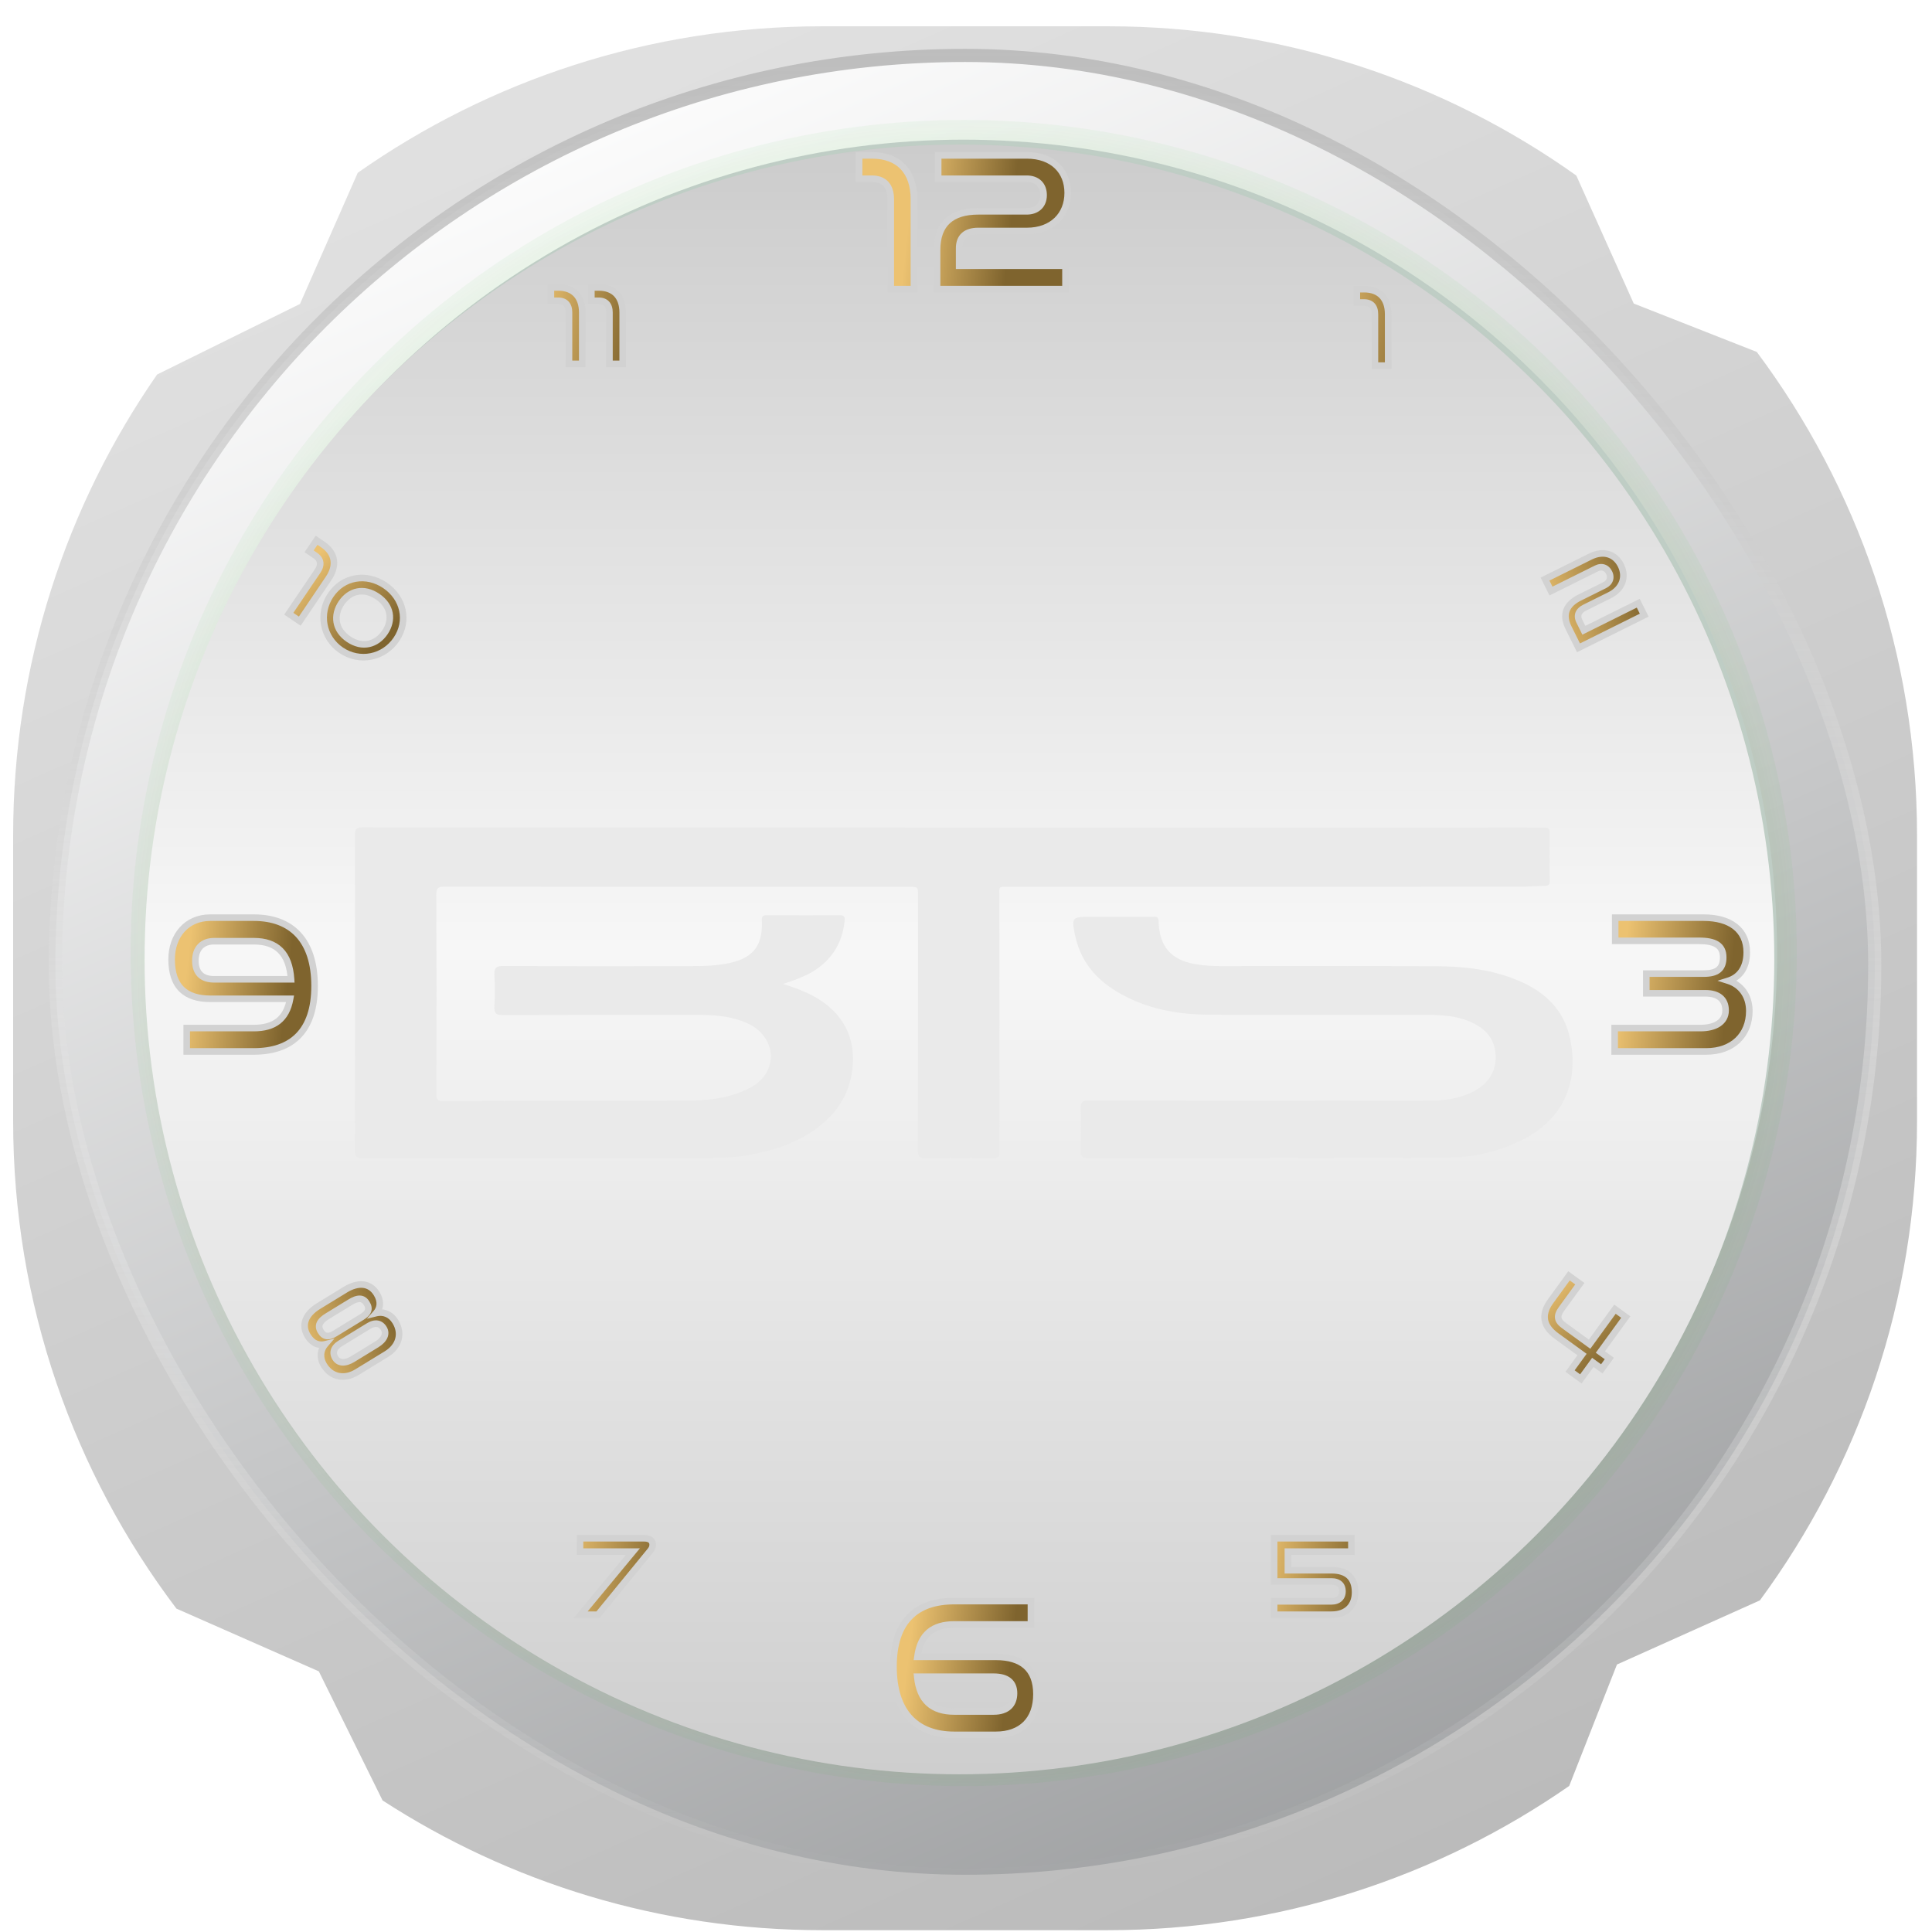 <svg width="147" height="147" viewBox="0 0 147 147" fill="none" xmlns="http://www.w3.org/2000/svg">
<g filter="url(#filter0_d_245_91839)">
<g filter="url(#filter1_d_245_91839)">
<path fill-rule="evenodd" clip-rule="evenodd" d="M1 61.556C1 48.527 5.048 36.444 11.954 26.495L22.823 21.128L27.22 11.146C37.221 4.123 49.407 0 62.556 0H84.305C97.583 0 109.88 4.204 119.935 11.354L124.307 21.096L133.671 24.779C141.328 35.04 145.861 47.768 145.861 61.556V83.305C145.861 96.952 141.42 109.562 133.904 119.768L123.029 124.648L119.396 133.886C109.441 140.805 97.347 144.861 84.305 144.861H62.556C50.223 144.861 38.738 141.234 29.108 134.989L24.258 125.168L13.426 120.396C5.626 110.082 1 97.234 1 83.305V61.556Z" fill="url(#paint0_linear_245_91839)"/>
</g>
<rect x="4.216" y="3.217" width="138.428" height="138.428" rx="69.214" fill="url(#paint1_linear_245_91839)" stroke="url(#paint2_linear_245_91839)"/>
<circle cx="73.325" cy="71.512" r="61.886" fill="#CBCFD2" stroke="url(#paint3_angular_245_91839)" stroke-width="3"/>
<circle cx="73" cy="72" r="62" fill="url(#paint4_linear_245_91839)"/>
<g clip-path="url(#clip0_245_91839)" filter="url(#filter2_i_245_91839)">
<path d="M59.592 72.867C60.585 73.186 61.45 73.505 62.258 74.001C64.381 75.312 65.282 77.394 64.762 79.929C64.424 81.576 63.507 82.816 62.241 83.773C60.661 84.971 58.862 85.545 56.978 85.878C55.752 86.093 54.518 86.127 53.28 86.126C44.733 86.121 36.185 86.124 27.639 86.135C27.158 86.135 27.005 86.035 27.006 85.481C27.024 77.511 27.024 69.541 27.006 61.571C27.006 61.103 27.085 60.948 27.561 60.949C57.09 60.962 86.617 60.967 116.145 60.961C116.609 60.961 117.073 60.984 117.538 60.972C117.79 60.967 117.915 61.031 117.911 61.338C117.9 62.574 117.903 63.81 117.911 65.046C117.911 65.308 117.819 65.398 117.576 65.403C116.89 65.414 116.204 65.468 115.518 65.468C102.603 65.473 89.688 65.474 76.773 65.474C75.917 65.474 76.043 65.38 76.043 66.276C76.039 72.714 76.041 79.153 76.048 85.592C76.048 85.995 76.001 86.146 75.556 86.14C73.871 86.099 72.185 86.104 70.499 86.14C69.994 86.15 69.831 86.029 69.833 85.448C69.856 79.024 69.847 72.608 69.847 66.187C69.847 65.481 69.847 65.477 69.172 65.477C57.374 65.477 45.577 65.474 33.779 65.467C33.339 65.467 33.196 65.568 33.198 66.072C33.217 71.109 33.219 76.146 33.204 81.183C33.204 81.559 33.222 81.785 33.686 81.783C39.963 81.76 46.24 81.783 52.516 81.736C54.116 81.725 55.716 81.508 57.175 80.707C58.744 79.848 59.123 78.025 58.02 76.712C57.584 76.194 57.014 75.891 56.403 75.671C55.344 75.29 54.248 75.223 53.145 75.223C48.191 75.223 43.237 75.215 38.283 75.235C37.782 75.235 37.576 75.135 37.618 74.544C37.668 73.769 37.668 72.992 37.618 72.218C37.587 71.664 37.735 71.497 38.27 71.499C43 71.521 47.73 71.524 52.458 71.508C53.505 71.508 54.55 71.496 55.586 71.255C57.34 70.849 58.05 69.919 57.969 68.01C57.954 67.689 58.072 67.639 58.316 67.64C60.174 67.64 62.032 67.656 63.889 67.635C64.294 67.629 64.297 67.838 64.26 68.146C64.072 69.684 63.372 70.874 62.16 71.717C61.406 72.242 60.559 72.539 59.592 72.867Z" fill="#EAEAEA"/>
<path d="M96.644 86.123C92.036 86.123 87.429 86.114 82.821 86.135C82.333 86.135 82.21 85.978 82.226 85.48C82.258 84.448 82.261 83.413 82.226 82.379C82.208 81.873 82.343 81.732 82.822 81.733C89.221 81.75 95.616 81.754 102.009 81.744C104.313 81.744 106.617 81.755 108.924 81.744C110.067 81.736 111.185 81.547 112.226 80.984C113.45 80.32 114.013 79.129 113.737 77.805C113.559 76.947 113.046 76.379 112.349 75.984C111.121 75.287 109.781 75.218 108.434 75.217C102.964 75.217 97.5 75.24 92.032 75.207C89.82 75.194 87.646 74.85 85.623 73.808C83.731 72.836 82.266 71.443 81.791 69.128C81.527 67.841 81.59 67.759 82.805 67.759C84.439 67.759 86.073 67.759 87.706 67.759C87.912 67.759 88.14 67.676 88.152 68.086C88.213 70.018 89.081 71.021 90.924 71.357C91.62 71.471 92.324 71.521 93.029 71.507C98.479 71.507 103.929 71.488 109.38 71.519C111.463 71.53 113.533 71.774 115.497 72.598C117.461 73.422 118.998 74.748 119.475 77.085C120.168 80.478 118.836 83.228 115.809 84.74C113.952 85.665 111.983 86.069 109.96 86.092C105.522 86.135 101.084 86.105 96.652 86.105L96.644 86.123Z" fill="#EAEAEA"/>
<path d="M69.253 90.228L73.741 84.261H75.271V90.228H76.496V91.478H75.271V93.363H73.97V91.478H69.253V90.228ZM73.97 90.228V85.835L70.669 90.228H73.97ZM74.211 124.126C74.528 124.114 74.755 124.029 74.89 123.873C75.025 123.712 75.093 123.466 75.093 123.136V122.54C75.093 122.193 75.017 121.939 74.865 121.778C74.712 121.617 74.465 121.537 74.122 121.537H71.754C71.412 121.537 71.164 121.617 71.012 121.778C70.859 121.939 70.783 122.193 70.783 122.54V123.136C70.783 123.466 70.851 123.712 70.986 123.873C71.126 124.029 71.352 124.114 71.665 124.126H74.211ZM74.249 128.087C74.596 128.087 74.846 128.007 74.998 127.846C75.15 127.685 75.227 127.434 75.227 127.091V126.386C75.227 126.039 75.15 125.787 74.998 125.631C74.846 125.474 74.596 125.396 74.249 125.396H71.627C71.28 125.396 71.031 125.474 70.878 125.631C70.726 125.787 70.65 126.039 70.65 126.386V127.091C70.65 127.434 70.726 127.685 70.878 127.846C71.031 128.007 71.28 128.087 71.627 128.087H74.249ZM71.589 129.363C70.112 129.363 69.374 128.627 69.374 127.154V126.697C69.374 126.13 69.476 125.675 69.679 125.333C69.882 124.99 70.176 124.761 70.561 124.647C70.218 124.486 69.956 124.241 69.774 123.911C69.596 123.576 69.507 123.153 69.507 122.641V122.476C69.507 120.999 70.244 120.261 71.716 120.261H74.16C75.633 120.261 76.369 120.999 76.369 122.476V122.641C76.369 123.153 76.278 123.576 76.096 123.911C75.918 124.241 75.658 124.486 75.315 124.647C75.701 124.761 75.995 124.99 76.198 125.333C76.401 125.675 76.502 126.13 76.502 126.697V127.154C76.502 128.627 75.766 129.363 74.293 129.363H71.589Z" fill="#EAEAEA"/>
</g>
</g>
<path d="M69.538 22H67.774V15.154C67.774 14.146 67.27 13.6 66.346 13.6H65.366V11.822H66.346C68.39 11.822 69.538 13.054 69.538 15.154V22ZM81.07 22H71.299V19.018C71.299 17.044 72.391 16.078 74.434 16.078H78.117C78.886 16.078 79.404 15.616 79.404 14.846C79.404 14.076 78.915 13.6 78.117 13.6H71.382V11.822H78.117C80.132 11.822 81.239 13.04 81.239 14.678C81.239 16.358 80.062 17.576 78.13 17.576H74.434C73.483 17.576 72.978 18.024 72.978 18.892V20.222H81.07V22Z" fill="url(#paint5_linear_245_91839)"/>
<path d="M69.538 22V22.25H69.788V22H69.538ZM67.774 22H67.524V22.25H67.774V22ZM65.366 13.6H65.116V13.85H65.366V13.6ZM65.366 11.822V11.572H65.116V11.822H65.366ZM69.538 21.75H67.774V22.25H69.538V21.75ZM68.024 22V15.154H67.524V22H68.024ZM68.024 15.154C68.024 14.611 67.888 14.153 67.59 13.83C67.289 13.503 66.858 13.35 66.346 13.35V13.85C66.758 13.85 67.04 13.97 67.222 14.168C67.407 14.37 67.524 14.689 67.524 15.154H68.024ZM66.346 13.35H65.366V13.85H66.346V13.35ZM65.616 13.6V11.822H65.116V13.6H65.616ZM65.366 12.072H66.346V11.572H65.366V12.072ZM66.346 12.072C67.317 12.072 68.043 12.363 68.527 12.873C69.013 13.384 69.288 14.148 69.288 15.154H69.788C69.788 14.06 69.488 13.158 68.889 12.528C68.289 11.897 67.419 11.572 66.346 11.572V12.072ZM69.288 15.154V22H69.788V15.154H69.288ZM81.07 22V22.25H81.32V22H81.07ZM71.299 22H71.049V22.25H71.299V22ZM71.382 13.6H71.132V13.85H71.382V13.6ZM71.382 11.822V11.572H71.132V11.822H71.382ZM72.978 20.222H72.728V20.472H72.978V20.222ZM81.07 20.222H81.32V19.972H81.07V20.222ZM81.07 21.75H71.299V22.25H81.07V21.75ZM71.549 22V19.018H71.049V22H71.549ZM71.549 19.018C71.549 18.076 71.808 17.418 72.27 16.991C72.735 16.561 73.448 16.328 74.434 16.328V15.828C73.377 15.828 72.522 16.078 71.93 16.624C71.335 17.174 71.049 17.986 71.049 19.018H71.549ZM74.434 16.328H78.117V15.828H74.434V16.328ZM78.117 16.328C78.551 16.328 78.939 16.197 79.22 15.933C79.504 15.667 79.654 15.289 79.654 14.846H79.154C79.154 15.173 79.046 15.411 78.878 15.568C78.708 15.728 78.452 15.828 78.117 15.828V16.328ZM79.654 14.846C79.654 14.407 79.513 14.026 79.234 13.755C78.955 13.485 78.565 13.35 78.117 13.35V13.85C78.466 13.85 78.72 13.953 78.886 14.114C79.05 14.273 79.154 14.515 79.154 14.846H79.654ZM78.117 13.35H71.382V13.85H78.117V13.35ZM71.632 13.6V11.822H71.132V13.6H71.632ZM71.382 12.072H78.117V11.572H71.382V12.072ZM78.117 12.072C79.074 12.072 79.787 12.36 80.26 12.816C80.733 13.271 80.989 13.916 80.989 14.678H81.489C81.489 13.802 81.192 13.019 80.607 12.456C80.023 11.893 79.175 11.572 78.117 11.572V12.072ZM80.989 14.678C80.989 15.458 80.717 16.115 80.236 16.577C79.754 17.039 79.043 17.326 78.13 17.326V17.826C79.15 17.826 79.993 17.504 80.582 16.937C81.172 16.37 81.489 15.578 81.489 14.678H80.989ZM78.13 17.326H74.434V17.826H78.13V17.326ZM74.434 17.326C73.924 17.326 73.49 17.446 73.182 17.723C72.87 18.004 72.728 18.409 72.728 18.892H73.228C73.228 18.507 73.339 18.254 73.517 18.094C73.699 17.93 73.993 17.826 74.434 17.826V17.326ZM72.728 18.892V20.222H73.228V18.892H72.728ZM72.978 20.472H81.07V19.972H72.978V20.472ZM80.82 20.222V22H81.32V20.222H80.82Z" fill="#D2D2D2"/>
<path d="M120.283 104.916L119.461 104.319L120.373 103.064L118.424 101.649C117.44 100.935 117.215 100.06 117.972 99.017L119.382 97.075L120.204 97.672L118.799 99.608C118.404 100.151 118.505 100.502 118.998 100.859L120.946 102.274L122.878 99.613L123.7 100.21L121.768 102.871L122.448 103.364L121.875 104.154L121.195 103.66L120.283 104.916Z" fill="url(#paint6_linear_245_91839)"/>
<path d="M120.283 104.916L120.137 105.119L120.339 105.266L120.486 105.063L120.283 104.916ZM119.461 104.319L119.259 104.173L119.112 104.375L119.314 104.522L119.461 104.319ZM120.373 103.064L120.575 103.21L120.722 103.008L120.52 102.861L120.373 103.064ZM119.382 97.075L119.529 96.873L119.326 96.726L119.179 96.928L119.382 97.075ZM120.204 97.672L120.406 97.819L120.553 97.616L120.351 97.47L120.204 97.672ZM120.946 102.274L120.799 102.476L121.002 102.623L121.149 102.421L120.946 102.274ZM122.878 99.613L123.025 99.41L122.822 99.264L122.675 99.466L122.878 99.613ZM123.7 100.21L123.902 100.357L124.049 100.154L123.847 100.007L123.7 100.21ZM121.768 102.871L121.566 102.724L121.419 102.926L121.622 103.073L121.768 102.871ZM122.448 103.364L122.651 103.511L122.797 103.309L122.595 103.162L122.448 103.364ZM121.875 104.154L121.728 104.356L121.93 104.503L122.077 104.301L121.875 104.154ZM121.195 103.66L121.342 103.458L121.14 103.311L120.993 103.513L121.195 103.66ZM120.43 104.714L119.608 104.117L119.314 104.522L120.137 105.119L120.43 104.714ZM119.663 104.466L120.575 103.21L120.171 102.917L119.259 104.173L119.663 104.466ZM120.52 102.861L118.571 101.447L118.277 101.851L120.226 103.266L120.52 102.861ZM118.571 101.447C118.108 101.11 117.859 100.762 117.791 100.409C117.723 100.06 117.822 99.65 118.174 99.164L117.77 98.87C117.366 99.427 117.198 99.976 117.3 100.504C117.401 101.027 117.757 101.473 118.277 101.851L118.571 101.447ZM118.174 99.164L119.584 97.222L119.179 96.928L117.77 98.87L118.174 99.164ZM119.235 97.277L120.057 97.874L120.351 97.47L119.529 96.873L119.235 97.277ZM120.002 97.525L118.596 99.461L119.001 99.754L120.406 97.819L120.002 97.525ZM118.596 99.461C118.383 99.755 118.264 100.05 118.32 100.349C118.375 100.645 118.588 100.871 118.851 101.061L119.144 100.657C118.915 100.491 118.831 100.362 118.811 100.257C118.792 100.156 118.82 100.004 119.001 99.754L118.596 99.461ZM118.851 101.061L120.799 102.476L121.093 102.071L119.144 100.657L118.851 101.061ZM121.149 102.421L123.08 99.76L122.675 99.466L120.744 102.127L121.149 102.421ZM122.731 99.815L123.553 100.412L123.847 100.007L123.025 99.41L122.731 99.815ZM123.498 100.063L121.566 102.724L121.971 103.017L123.902 100.357L123.498 100.063ZM121.622 103.073L122.301 103.566L122.595 103.162L121.915 102.668L121.622 103.073ZM122.246 103.217L121.673 104.007L122.077 104.301L122.651 103.511L122.246 103.217ZM122.022 103.951L121.342 103.458L121.048 103.863L121.728 104.356L122.022 103.951ZM120.993 103.513L120.081 104.769L120.486 105.063L121.397 103.807L120.993 103.513Z" fill="#D2D2D2"/>
<path d="M101.304 122.858H96.944V121.842H101.304C101.848 121.842 102.144 121.538 102.144 121.082C102.144 120.586 101.84 120.33 101.304 120.33H96.944V117.042H102.824V118.058H97.992V119.474H101.304C102.472 119.474 103.104 120.026 103.104 121.154C103.104 122.13 102.512 122.858 101.304 122.858Z" fill="url(#paint7_linear_245_91839)"/>
<path d="M96.944 122.858H96.694V123.108H96.944V122.858ZM96.944 121.842V121.592H96.694V121.842H96.944ZM96.944 120.33H96.694V120.58H96.944V120.33ZM96.944 117.042V116.792H96.694V117.042H96.944ZM102.824 117.042H103.074V116.792H102.824V117.042ZM102.824 118.058V118.308H103.074V118.058H102.824ZM97.992 118.058V117.808H97.742V118.058H97.992ZM97.992 119.474H97.742V119.724H97.992V119.474ZM101.304 122.608H96.944V123.108H101.304V122.608ZM97.194 122.858V121.842H96.694V122.858H97.194ZM96.944 122.092H101.304V121.592H96.944V122.092ZM101.304 122.092C101.622 122.092 101.899 122.003 102.099 121.816C102.301 121.627 102.394 121.366 102.394 121.082H101.894C101.894 121.255 101.84 121.374 101.757 121.451C101.673 121.53 101.531 121.592 101.304 121.592V122.092ZM102.394 121.082C102.394 120.782 102.3 120.518 102.091 120.333C101.886 120.153 101.608 120.08 101.304 120.08V120.58C101.536 120.58 101.679 120.636 101.76 120.708C101.836 120.775 101.894 120.887 101.894 121.082H102.394ZM101.304 120.08H96.944V120.58H101.304V120.08ZM97.194 120.33V117.042H96.694V120.33H97.194ZM96.944 117.292H102.824V116.792H96.944V117.292ZM102.574 117.042V118.058H103.074V117.042H102.574ZM102.824 117.808H97.992V118.308H102.824V117.808ZM97.742 118.058V119.474H98.242V118.058H97.742ZM97.992 119.724H101.304V119.224H97.992V119.724ZM101.304 119.724C101.853 119.724 102.232 119.854 102.473 120.076C102.71 120.293 102.854 120.637 102.854 121.154H103.354C103.354 120.544 103.182 120.048 102.811 119.707C102.444 119.37 101.924 119.224 101.304 119.224V119.724ZM102.854 121.154C102.854 121.592 102.722 121.95 102.479 122.197C102.237 122.443 101.857 122.608 101.304 122.608V123.108C101.959 123.108 102.48 122.91 102.836 122.548C103.191 122.187 103.354 121.692 103.354 121.154H102.854Z" fill="#D2D2D2"/>
<path d="M75.767 132H72.603C69.733 132 67.983 130.292 67.983 126.806C67.983 123.334 69.733 121.822 72.603 121.822H78.441V123.6H72.603C70.993 123.6 70.027 124.342 69.803 126.064H75.767C77.713 126.064 78.861 126.946 78.861 128.906C78.861 130.88 77.685 132 75.767 132ZM75.599 127.576H69.789C69.971 129.41 70.951 130.222 72.603 130.222H75.599C76.607 130.222 77.153 129.718 77.153 128.836C77.153 127.996 76.621 127.576 75.599 127.576Z" fill="url(#paint8_linear_245_91839)"/>
<path d="M78.441 121.822H78.691V121.572H78.441V121.822ZM78.441 123.6V123.85H78.691V123.6H78.441ZM69.803 126.064L69.555 126.032L69.518 126.314H69.803V126.064ZM69.789 127.576V127.326H69.513L69.54 127.601L69.789 127.576ZM75.767 131.75H72.603V132.25H75.767V131.75ZM72.603 131.75C71.218 131.75 70.138 131.339 69.4 130.541C68.661 129.739 68.233 128.51 68.233 126.806H67.733C67.733 128.588 68.18 129.956 69.033 130.88C69.888 131.807 71.118 132.25 72.603 132.25V131.75ZM68.233 126.806C68.233 125.109 68.66 123.936 69.395 123.187C70.129 122.438 71.21 122.072 72.603 122.072V121.572C71.126 121.572 69.897 121.962 69.038 122.837C68.181 123.712 67.733 125.031 67.733 126.806H68.233ZM72.603 122.072H78.441V121.572H72.603V122.072ZM78.191 121.822V123.6H78.691V121.822H78.191ZM78.441 123.35H72.603V123.85H78.441V123.35ZM72.603 123.35C71.762 123.35 71.052 123.544 70.521 123.996C69.989 124.449 69.672 125.131 69.555 126.032L70.051 126.096C70.158 125.275 70.436 124.725 70.845 124.377C71.256 124.027 71.834 123.85 72.603 123.85V123.35ZM69.803 126.314H75.767V125.814H69.803V126.314ZM75.767 126.314C76.707 126.314 77.412 126.528 77.879 126.938C78.34 127.343 78.611 127.976 78.611 128.906H79.111C79.111 127.876 78.808 127.088 78.209 126.562C77.616 126.041 76.773 125.814 75.767 125.814V126.314ZM78.611 128.906C78.611 129.843 78.333 130.546 77.858 131.015C77.382 131.485 76.678 131.75 75.767 131.75V132.25C76.774 132.25 77.617 131.955 78.209 131.371C78.801 130.787 79.111 129.943 79.111 128.906H78.611ZM75.599 127.326H69.789V127.826H75.599V127.326ZM69.54 127.601C69.635 128.556 69.942 129.284 70.476 129.772C71.011 130.259 71.738 130.472 72.603 130.472V129.972C71.816 129.972 71.227 129.779 70.813 129.402C70.399 129.025 70.125 128.43 70.038 127.551L69.54 127.601ZM72.603 130.472H75.599V129.972H72.603V130.472ZM75.599 130.472C76.142 130.472 76.598 130.336 76.921 130.046C77.248 129.751 77.403 129.33 77.403 128.836H76.903C76.903 129.224 76.785 129.496 76.587 129.674C76.385 129.856 76.064 129.972 75.599 129.972V130.472ZM77.403 128.836C77.403 128.36 77.249 127.965 76.916 127.696C76.593 127.436 76.138 127.326 75.599 127.326V127.826C76.082 127.826 76.404 127.926 76.603 128.086C76.79 128.237 76.903 128.472 76.903 128.836H77.403Z" fill="#D2D2D2"/>
<path d="M45.499 122.858H44.179L48.155 118.058H44.131V117.042H49.019C49.475 117.042 49.659 117.258 49.659 117.522C49.659 117.674 49.627 117.81 49.467 118.002L45.499 122.858Z" fill="url(#paint9_linear_245_91839)"/>
<path d="M45.499 122.858V123.108H45.618L45.693 123.017L45.499 122.858ZM44.179 122.858L43.987 122.699L43.648 123.108H44.179V122.858ZM48.155 118.058L48.348 118.218L48.687 117.808H48.155V118.058ZM44.131 118.058H43.881V118.308H44.131V118.058ZM44.131 117.042V116.792H43.881V117.042H44.131ZM49.467 118.002L49.275 117.842L49.274 117.844L49.467 118.002ZM45.499 122.608H44.179V123.108H45.499V122.608ZM44.372 123.018L48.348 118.218L47.963 117.899L43.987 122.699L44.372 123.018ZM48.155 117.808H44.131V118.308H48.155V117.808ZM44.381 118.058V117.042H43.881V118.058H44.381ZM44.131 117.292H49.019V116.792H44.131V117.292ZM49.019 117.292C49.211 117.292 49.306 117.338 49.349 117.374C49.387 117.406 49.409 117.451 49.409 117.522H49.909C49.909 117.329 49.84 117.134 49.672 116.992C49.509 116.855 49.283 116.792 49.019 116.792V117.292ZM49.409 117.522C49.409 117.579 49.403 117.62 49.388 117.662C49.373 117.705 49.342 117.762 49.275 117.842L49.659 118.162C49.753 118.05 49.818 117.944 49.858 117.833C49.899 117.72 49.909 117.618 49.909 117.522H49.409ZM49.274 117.844L45.306 122.7L45.693 123.017L49.661 118.161L49.274 117.844Z" fill="#D2D2D2"/>
<path d="M29.402 103.031L27.165 104.401C26.196 104.995 25.205 104.785 24.649 103.878C24.294 103.298 24.379 102.702 24.742 102.283C24.302 102.392 23.796 102.271 23.412 101.643C22.894 100.797 23.261 99.972 24.223 99.383L26.269 98.129C27.231 97.54 28.14 97.584 28.658 98.43C29.043 99.058 28.914 99.568 28.617 99.91C29.155 99.777 29.724 99.972 30.08 100.552C30.635 101.46 30.371 102.438 29.402 103.031ZM28.048 100.896L25.878 102.225C25.394 102.521 25.263 102.92 25.514 103.33C25.777 103.759 26.3 103.74 26.846 103.405L28.66 102.294C29.206 101.96 29.461 101.503 29.198 101.073C28.947 100.664 28.532 100.599 28.048 100.896ZM26.632 99.089L24.913 100.142C24.347 100.489 24.122 100.842 24.402 101.299C24.665 101.729 25.002 101.758 25.493 101.457L27.54 100.204C28.031 99.903 28.158 99.59 27.895 99.16C27.615 98.703 27.198 98.743 26.632 99.089Z" fill="url(#paint10_linear_245_91839)"/>
<path d="M24.742 102.283L24.931 102.446L25.447 101.849L24.681 102.04L24.742 102.283ZM28.617 99.91L28.428 99.746L27.909 100.341L28.676 100.152L28.617 99.91ZM29.272 102.818L27.034 104.188L27.295 104.614L29.533 103.244L29.272 102.818ZM27.034 104.188C26.593 104.458 26.168 104.534 25.803 104.458C25.44 104.382 25.109 104.15 24.862 103.747L24.436 104.009C24.745 104.513 25.187 104.84 25.701 104.947C26.213 105.054 26.767 104.938 27.295 104.614L27.034 104.188ZM24.862 103.747C24.564 103.26 24.64 102.783 24.931 102.446L24.552 102.119C24.119 102.621 24.024 103.336 24.436 104.009L24.862 103.747ZM24.681 102.04C24.505 102.084 24.324 102.08 24.152 102.009C23.98 101.937 23.795 101.79 23.625 101.513L23.198 101.774C23.413 102.124 23.673 102.351 23.96 102.47C24.247 102.589 24.539 102.591 24.802 102.525L24.681 102.04ZM23.625 101.513C23.402 101.149 23.379 100.812 23.496 100.506C23.617 100.189 23.901 99.873 24.353 99.596L24.092 99.17C23.583 99.482 23.202 99.873 23.029 100.328C22.851 100.793 22.903 101.291 23.198 101.774L23.625 101.513ZM24.353 99.596L26.4 98.343L26.139 97.916L24.092 99.17L24.353 99.596ZM26.4 98.343C26.852 98.066 27.265 97.955 27.604 97.99C27.932 98.025 28.223 98.198 28.445 98.561L28.871 98.3C28.575 97.817 28.153 97.545 27.656 97.493C27.171 97.442 26.648 97.604 26.139 97.916L26.4 98.343ZM28.445 98.561C28.614 98.837 28.66 99.069 28.644 99.256C28.628 99.444 28.548 99.608 28.428 99.746L28.805 100.074C28.983 99.87 29.116 99.608 29.142 99.299C29.169 98.988 29.086 98.651 28.871 98.3L28.445 98.561ZM28.676 100.152C29.108 100.046 29.568 100.195 29.866 100.683L30.293 100.422C29.881 99.749 29.201 99.508 28.557 99.667L28.676 100.152ZM29.866 100.683C30.113 101.085 30.169 101.486 30.071 101.844C29.974 102.203 29.713 102.548 29.272 102.818L29.533 103.244C30.061 102.921 30.416 102.48 30.554 101.975C30.692 101.468 30.602 100.927 30.293 100.422L29.866 100.683ZM27.917 100.683L25.748 102.011L26.009 102.438L28.178 101.109L27.917 100.683ZM25.748 102.011C25.475 102.179 25.27 102.394 25.183 102.657C25.094 102.927 25.145 103.205 25.301 103.46L25.727 103.199C25.633 103.045 25.623 102.919 25.658 102.813C25.695 102.7 25.798 102.567 26.009 102.438L25.748 102.011ZM25.301 103.46C25.479 103.751 25.755 103.894 26.066 103.904C26.364 103.913 26.679 103.8 26.976 103.619L26.715 103.192C26.466 103.345 26.247 103.409 26.081 103.404C25.929 103.399 25.812 103.338 25.727 103.199L25.301 103.46ZM26.976 103.619L28.791 102.507L28.53 102.081L26.715 103.192L26.976 103.619ZM28.791 102.507C29.088 102.325 29.331 102.095 29.459 101.826C29.592 101.545 29.589 101.233 29.411 100.943L28.985 101.204C29.07 101.343 29.072 101.475 29.006 101.613C28.936 101.763 28.779 101.928 28.53 102.081L28.791 102.507ZM29.411 100.943C29.255 100.688 29.03 100.516 28.749 100.473C28.476 100.431 28.191 100.515 27.917 100.683L28.178 101.109C28.39 100.98 28.555 100.949 28.672 100.967C28.782 100.984 28.89 101.05 28.985 101.204L29.411 100.943ZM26.502 98.876L24.782 99.929L25.043 100.355L26.763 99.303L26.502 98.876ZM24.782 99.929C24.488 100.109 24.239 100.315 24.115 100.57C23.979 100.85 24.013 101.143 24.189 101.43L24.615 101.169C24.511 100.998 24.517 100.887 24.565 100.789C24.625 100.666 24.771 100.522 25.043 100.355L24.782 99.929ZM24.189 101.43C24.343 101.683 24.55 101.864 24.83 101.9C25.093 101.934 25.361 101.831 25.623 101.67L25.362 101.244C25.133 101.384 24.987 101.416 24.894 101.404C24.817 101.394 24.724 101.346 24.615 101.169L24.189 101.43ZM25.623 101.67L27.67 100.417L27.409 99.99L25.362 101.244L25.623 101.67ZM27.67 100.417C27.932 100.256 28.146 100.065 28.236 99.814C28.33 99.549 28.263 99.282 28.108 99.03L27.682 99.291C27.79 99.468 27.791 99.573 27.765 99.646C27.733 99.735 27.638 99.85 27.409 99.99L27.67 100.417ZM28.108 99.03C27.933 98.743 27.687 98.579 27.376 98.573C27.092 98.568 26.796 98.696 26.502 98.876L26.763 99.303C27.035 99.136 27.23 99.071 27.366 99.073C27.475 99.075 27.577 99.12 27.682 99.291L28.108 99.03Z" fill="#D2D2D2"/>
<path d="M19.316 80H14.206V78.222H19.316C20.842 78.222 21.794 77.564 22.074 75.996H15.998C14.15 75.996 13.058 75.1 13.058 73C13.058 71.194 14.192 69.822 15.998 69.822H19.316C22.172 69.822 23.936 71.53 23.936 75.016C23.936 78.488 22.172 80 19.316 80ZM14.864 73.098C14.864 74.064 15.396 74.512 16.292 74.512H22.144C22.018 72.51 21.038 71.614 19.316 71.614H16.292C15.41 71.614 14.864 72.146 14.864 73.098Z" fill="url(#paint11_linear_245_91839)"/>
<path d="M14.206 80H13.956V80.25H14.206V80ZM14.206 78.222V77.972H13.956V78.222H14.206ZM22.074 75.996L22.32 76.04L22.373 75.746H22.074V75.996ZM22.144 74.512V74.762H22.41L22.394 74.496L22.144 74.512ZM19.316 79.75H14.206V80.25H19.316V79.75ZM14.456 80V78.222H13.956V80H14.456ZM14.206 78.472H19.316V77.972H14.206V78.472ZM19.316 78.472C20.113 78.472 20.794 78.3 21.316 77.894C21.841 77.486 22.173 76.867 22.32 76.04L21.828 75.952C21.696 76.693 21.411 77.187 21.009 77.5C20.604 77.815 20.046 77.972 19.316 77.972V78.472ZM22.074 75.746H15.998V76.246H22.074V75.746ZM15.998 75.746C15.111 75.746 14.449 75.531 14.009 75.106C13.57 74.682 13.308 74.009 13.308 73H12.808C12.808 74.091 13.092 74.916 13.662 75.465C14.229 76.013 15.038 76.246 15.998 76.246V75.746ZM13.308 73C13.308 72.149 13.575 71.416 14.037 70.9C14.497 70.387 15.163 70.072 15.998 70.072V69.572C15.028 69.572 14.224 69.943 13.665 70.567C13.108 71.189 12.808 72.045 12.808 73H13.308ZM15.998 70.072H19.316V69.572H15.998V70.072ZM19.316 70.072C20.694 70.072 21.775 70.483 22.514 71.281C23.255 72.083 23.686 73.312 23.686 75.016H24.186C24.186 73.234 23.735 71.866 22.881 70.942C22.024 70.015 20.794 69.572 19.316 69.572V70.072ZM23.686 75.016C23.686 76.712 23.256 77.885 22.519 78.635C21.783 79.384 20.702 79.75 19.316 79.75V80.25C20.786 80.25 22.015 79.86 22.875 78.985C23.735 78.111 24.186 76.792 24.186 75.016H23.686ZM14.614 73.098C14.614 73.626 14.761 74.055 15.07 74.349C15.377 74.64 15.806 74.762 16.292 74.762V74.262C15.883 74.262 15.597 74.16 15.414 73.986C15.234 73.814 15.114 73.536 15.114 73.098H14.614ZM16.292 74.762H22.144V74.262H16.292V74.762ZM22.394 74.496C22.328 73.461 22.04 72.668 21.505 72.135C20.968 71.6 20.22 71.364 19.316 71.364V71.864C20.135 71.864 20.738 72.076 21.152 72.489C21.57 72.905 21.834 73.561 21.895 74.528L22.394 74.496ZM19.316 71.364H16.292V71.864H19.316V71.364ZM16.292 71.364C15.801 71.364 15.373 71.513 15.069 71.824C14.765 72.134 14.614 72.575 14.614 73.098H15.114C15.114 72.669 15.236 72.368 15.426 72.174C15.615 71.981 15.902 71.864 16.292 71.864V71.364Z" fill="#D2D2D2"/>
<path d="M22.807 47.261L21.972 46.696L24.162 43.455C24.485 42.978 24.421 42.558 23.983 42.262L23.519 41.949L24.088 41.107L24.552 41.42C25.52 42.074 25.669 43.025 24.997 44.019L22.807 47.261ZM25.96 49.478C24.548 48.524 24.214 46.676 25.163 45.271C26.117 43.859 27.885 43.586 29.297 44.539C30.702 45.489 31.115 47.236 30.161 48.648C29.212 50.053 27.366 50.428 25.96 49.478ZM29.286 48.114C29.913 47.186 29.771 46.096 28.724 45.388C27.663 44.671 26.605 44.951 25.978 45.879C25.351 46.807 25.469 47.92 26.523 48.632C27.583 49.348 28.659 49.042 29.286 48.114Z" fill="url(#paint12_linear_245_91839)"/>
<path d="M22.807 47.261L22.667 47.468L22.874 47.608L23.014 47.401L22.807 47.261ZM21.972 46.696L21.765 46.556L21.625 46.764L21.832 46.904L21.972 46.696ZM23.519 41.949L23.312 41.809L23.172 42.016L23.379 42.156L23.519 41.949ZM24.088 41.107L24.228 40.9L24.021 40.76L23.881 40.967L24.088 41.107ZM22.947 47.053L22.112 46.489L21.832 46.904L22.667 47.468L22.947 47.053ZM22.179 46.836L24.369 43.595L23.955 43.315L21.765 46.556L22.179 46.836ZM24.369 43.595C24.552 43.324 24.648 43.037 24.605 42.753C24.561 42.465 24.383 42.231 24.123 42.055L23.843 42.469C24.021 42.589 24.093 42.713 24.11 42.828C24.128 42.947 24.095 43.108 23.955 43.315L24.369 43.595ZM24.123 42.055L23.659 41.742L23.379 42.156L23.843 42.469L24.123 42.055ZM23.726 42.089L24.295 41.247L23.881 40.967L23.312 41.809L23.726 42.089ZM23.948 41.314L24.412 41.627L24.692 41.213L24.228 40.9L23.948 41.314ZM24.412 41.627C24.854 41.926 25.082 42.273 25.143 42.633C25.204 42.996 25.101 43.419 24.79 43.879L25.204 44.159C25.565 43.626 25.724 43.075 25.636 42.551C25.548 42.024 25.218 41.569 24.692 41.213L24.412 41.627ZM24.79 43.879L22.6 47.121L23.014 47.401L25.204 44.159L24.79 43.879ZM26.1 49.271C24.805 48.396 24.497 46.704 25.37 45.411L24.956 45.131C23.931 46.648 24.292 48.652 25.82 49.685L26.1 49.271ZM25.37 45.411C26.241 44.122 27.851 43.864 29.157 44.747L29.437 44.332C27.92 43.307 25.993 43.596 24.956 45.131L25.37 45.411ZM29.157 44.747C30.457 45.625 30.825 47.219 29.954 48.508L30.369 48.788C31.406 47.252 30.947 45.353 29.437 44.332L29.157 44.747ZM29.954 48.508C29.081 49.801 27.389 50.142 26.1 49.271L25.82 49.685C27.342 50.713 29.343 50.305 30.369 48.788L29.954 48.508ZM29.493 48.254C29.837 47.745 29.98 47.175 29.879 46.623C29.776 46.07 29.434 45.566 28.864 45.181L28.584 45.595C29.061 45.918 29.313 46.313 29.387 46.714C29.461 47.116 29.362 47.555 29.079 47.974L29.493 48.254ZM28.864 45.181C28.288 44.792 27.691 44.66 27.139 44.772C26.588 44.883 26.115 45.231 25.771 45.739L26.185 46.019C26.469 45.6 26.837 45.343 27.238 45.262C27.637 45.181 28.099 45.268 28.584 45.595L28.864 45.181ZM25.771 45.739C25.428 46.247 25.278 46.822 25.374 47.379C25.469 47.938 25.807 48.45 26.383 48.839L26.663 48.425C26.184 48.101 25.936 47.701 25.866 47.294C25.796 46.885 25.902 46.439 26.185 46.019L25.771 45.739ZM26.383 48.839C26.961 49.23 27.564 49.353 28.119 49.234C28.672 49.115 29.15 48.762 29.493 48.254L29.079 47.974C28.795 48.394 28.421 48.658 28.014 48.745C27.61 48.832 27.145 48.75 26.663 48.425L26.383 48.839Z" fill="#D2D2D2"/>
<path d="M44.301 27.686H43.293V23.774C43.293 23.198 43.005 22.887 42.477 22.887H41.917V21.87H42.477C43.645 21.87 44.301 22.575 44.301 23.774V27.686ZM47.379 27.686H46.371V23.774C46.371 23.198 46.083 22.887 45.555 22.887H44.995V21.87H45.555C46.723 21.87 47.379 22.575 47.379 23.774V27.686Z" fill="url(#paint13_linear_245_91839)"/>
<path d="M44.301 27.686V27.936H44.551V27.686H44.301ZM43.293 27.686H43.043V27.936H43.293V27.686ZM41.917 22.887H41.667V23.137H41.917V22.887ZM41.917 21.87V21.62H41.667V21.87H41.917ZM44.301 27.436H43.293V27.936H44.301V27.436ZM43.543 27.686V23.774H43.043V27.686H43.543ZM43.543 23.774C43.543 23.448 43.461 23.157 43.267 22.945C43.069 22.731 42.79 22.637 42.477 22.637V23.137C42.691 23.137 42.82 23.198 42.899 23.284C42.98 23.372 43.043 23.525 43.043 23.774H43.543ZM42.477 22.637H41.917V23.137H42.477V22.637ZM42.167 22.887V21.87H41.667V22.887H42.167ZM41.917 22.12H42.477V21.62H41.917V22.12ZM42.477 22.12C43.01 22.12 43.394 22.28 43.645 22.545C43.899 22.811 44.051 23.218 44.051 23.774H44.551C44.551 23.131 44.374 22.585 44.008 22.2C43.64 21.813 43.111 21.62 42.477 21.62V22.12ZM44.051 23.774V27.686H44.551V23.774H44.051ZM47.379 27.686V27.936H47.629V27.686H47.379ZM46.371 27.686H46.121V27.936H46.371V27.686ZM44.995 22.887H44.745V23.137H44.995V22.887ZM44.995 21.87V21.62H44.745V21.87H44.995ZM47.379 27.436H46.371V27.936H47.379V27.436ZM46.621 27.686V23.774H46.121V27.686H46.621ZM46.621 23.774C46.621 23.448 46.539 23.157 46.345 22.945C46.147 22.731 45.868 22.637 45.555 22.637V23.137C45.769 23.137 45.898 23.198 45.977 23.284C46.058 23.372 46.121 23.525 46.121 23.774H46.621ZM45.555 22.637H44.995V23.137H45.555V22.637ZM45.245 22.887V21.87H44.745V22.887H45.245ZM44.995 22.12H45.555V21.62H44.995V22.12ZM45.555 22.12C46.088 22.12 46.472 22.28 46.724 22.545C46.977 22.811 47.129 23.218 47.129 23.774H47.629C47.629 23.131 47.452 22.585 47.086 22.2C46.718 21.813 46.19 21.62 45.555 21.62V22.12ZM47.129 23.774V27.686H47.629V23.774H47.129Z" fill="#D2D2D2"/>
<path d="M125.103 46.806L120.103 49.291L119.344 47.765C118.842 46.755 119.156 45.983 120.202 45.463L122.086 44.527C122.48 44.331 122.627 43.963 122.432 43.569C122.236 43.175 121.864 43.056 121.456 43.259L118.01 44.971L117.558 44.061L121.004 42.349C122.035 41.836 122.911 42.178 123.327 43.017C123.755 43.876 123.463 44.799 122.474 45.29L120.583 46.23C120.095 46.472 119.951 46.829 120.172 47.273L120.51 47.954L124.651 45.897L125.103 46.806Z" fill="url(#paint14_linear_245_91839)"/>
<path d="M125.103 46.806L125.215 47.03L125.438 46.919L125.327 46.695L125.103 46.806ZM120.103 49.291L119.879 49.402L119.99 49.626L120.214 49.515L120.103 49.291ZM118.01 44.971L117.786 45.083L117.897 45.306L118.121 45.195L118.01 44.971ZM117.558 44.061L117.446 43.837L117.222 43.949L117.334 44.173L117.558 44.061ZM120.51 47.954L120.286 48.065L120.398 48.289L120.621 48.178L120.51 47.954ZM124.651 45.897L124.875 45.785L124.764 45.561L124.54 45.673L124.651 45.897ZM124.992 46.583L119.991 49.067L120.214 49.515L125.215 47.03L124.992 46.583ZM120.327 49.18L119.568 47.654L119.12 47.876L119.879 49.402L120.327 49.18ZM119.568 47.654C119.337 47.189 119.312 46.819 119.426 46.519C119.542 46.215 119.821 45.931 120.313 45.687L120.09 45.239C119.536 45.515 119.136 45.877 118.959 46.341C118.78 46.81 118.849 47.331 119.12 47.876L119.568 47.654ZM120.313 45.687L122.197 44.751L121.975 44.303L120.09 45.239L120.313 45.687ZM122.197 44.751C122.438 44.631 122.626 44.447 122.714 44.209C122.803 43.97 122.779 43.707 122.656 43.458L122.208 43.68C122.28 43.825 122.28 43.944 122.246 44.035C122.211 44.129 122.127 44.227 121.975 44.303L122.197 44.751ZM122.656 43.458C122.534 43.212 122.344 43.03 122.099 42.952C121.856 42.874 121.593 42.911 121.344 43.035L121.567 43.483C121.727 43.403 121.854 43.399 121.948 43.428C122.04 43.458 122.134 43.532 122.208 43.68L122.656 43.458ZM121.344 43.035L117.898 44.747L118.121 45.195L121.567 43.483L121.344 43.035ZM118.234 44.86L117.781 43.95L117.334 44.173L117.786 45.083L118.234 44.86ZM117.669 44.285L121.115 42.573L120.892 42.125L117.446 43.837L117.669 44.285ZM121.115 42.573C121.585 42.339 121.995 42.312 122.321 42.415C122.647 42.518 122.921 42.76 123.104 43.128L123.551 42.906C123.318 42.435 122.946 42.087 122.471 41.938C121.998 41.788 121.454 41.846 120.892 42.125L121.115 42.573ZM123.104 43.128C123.29 43.504 123.314 43.879 123.196 44.207C123.078 44.536 122.809 44.844 122.363 45.066L122.585 45.514C123.127 45.245 123.498 44.846 123.667 44.376C123.836 43.905 123.792 43.389 123.551 42.906L123.104 43.128ZM122.363 45.066L120.471 46.006L120.694 46.454L122.585 45.514L122.363 45.066ZM120.471 46.006C120.196 46.143 119.98 46.331 119.879 46.584C119.777 46.843 119.816 47.119 119.948 47.385L120.396 47.162C120.307 46.984 120.308 46.859 120.344 46.768C120.383 46.671 120.482 46.559 120.694 46.454L120.471 46.006ZM119.948 47.385L120.286 48.065L120.734 47.843L120.396 47.162L119.948 47.385ZM120.621 48.178L124.762 46.12L124.54 45.673L120.399 47.73L120.621 48.178ZM124.427 46.008L124.879 46.918L125.327 46.695L124.875 45.785L124.427 46.008Z" fill="#D2D2D2"/>
<path d="M105.621 27.818H104.613V23.906C104.613 23.33 104.325 23.018 103.797 23.018H103.237V22.002H103.797C104.965 22.002 105.621 22.706 105.621 23.906V27.818Z" fill="url(#paint15_linear_245_91839)"/>
<path d="M105.621 27.818V28.068H105.871V27.818H105.621ZM104.613 27.818H104.363V28.068H104.613V27.818ZM103.237 23.018H102.987V23.268H103.237V23.018ZM103.237 22.002V21.752H102.987V22.002H103.237ZM105.621 27.568H104.613V28.068H105.621V27.568ZM104.863 27.818V23.906H104.363V27.818H104.863ZM104.863 23.906C104.863 23.58 104.782 23.288 104.587 23.077C104.39 22.863 104.111 22.768 103.797 22.768V23.268C104.012 23.268 104.141 23.33 104.219 23.416C104.301 23.504 104.363 23.657 104.363 23.906H104.863ZM103.797 22.768H103.237V23.268H103.797V22.768ZM103.487 23.018V22.002H102.987V23.018H103.487ZM103.237 22.252H103.797V21.752H103.237V22.252ZM103.797 22.252C104.331 22.252 104.714 22.412 104.966 22.677C105.22 22.943 105.371 23.35 105.371 23.906H105.871C105.871 23.262 105.695 22.717 105.329 22.332C104.96 21.945 104.432 21.752 103.797 21.752V22.252ZM105.371 23.906V27.818H105.871V23.906H105.371Z" fill="#D2D2D2"/>
<path d="M129.825 80H122.853V78.222H129.391C130.511 78.222 131.295 77.76 131.295 76.878C131.295 76.038 130.749 75.576 129.755 75.576H125.261V74.078H129.629C130.637 74.078 131.113 73.728 131.113 72.846C131.113 71.908 130.455 71.586 129.279 71.586H122.895V69.822H129.629C131.603 69.822 132.905 70.718 132.905 72.454C132.905 73.742 132.261 74.386 131.505 74.624C132.429 74.918 133.101 75.73 133.101 76.92C133.101 78.768 131.813 80 129.825 80Z" fill="url(#paint16_linear_245_91839)"/>
<path d="M122.853 80H122.603V80.25H122.853V80ZM122.853 78.222V77.972H122.603V78.222H122.853ZM125.261 75.576H125.011V75.826H125.261V75.576ZM125.261 74.078V73.828H125.011V74.078H125.261ZM122.895 71.586H122.645V71.836H122.895V71.586ZM122.895 69.822V69.572H122.645V69.822H122.895ZM131.505 74.624L131.43 74.385L130.677 74.623L131.43 74.862L131.505 74.624ZM129.825 79.75H122.853V80.25H129.825V79.75ZM123.103 80V78.222H122.603V80H123.103ZM122.853 78.472H129.391V77.972H122.853V78.472ZM129.391 78.472C129.981 78.472 130.512 78.351 130.903 78.088C131.305 77.818 131.545 77.405 131.545 76.878H131.045C131.045 77.233 130.894 77.492 130.624 77.673C130.343 77.862 129.922 77.972 129.391 77.972V78.472ZM131.545 76.878C131.545 76.401 131.388 75.999 131.06 75.721C130.738 75.449 130.287 75.326 129.755 75.326V75.826C130.218 75.826 130.537 75.934 130.737 76.103C130.93 76.266 131.045 76.515 131.045 76.878H131.545ZM129.755 75.326H125.261V75.826H129.755V75.326ZM125.511 75.576V74.078H125.011V75.576H125.511ZM125.261 74.328H129.629V73.828H125.261V74.328ZM129.629 74.328C130.153 74.328 130.595 74.239 130.906 73.987C131.231 73.725 131.363 73.331 131.363 72.846H130.863C130.863 73.243 130.758 73.465 130.592 73.598C130.414 73.742 130.114 73.828 129.629 73.828V74.328ZM131.363 72.846C131.363 72.309 131.169 71.905 130.771 71.653C130.398 71.416 129.88 71.336 129.279 71.336V71.836C129.855 71.836 130.254 71.917 130.503 72.075C130.729 72.219 130.863 72.445 130.863 72.846H131.363ZM129.279 71.336H122.895V71.836H129.279V71.336ZM123.145 71.586V69.822H122.645V71.586H123.145ZM122.895 70.072H129.629V69.572H122.895V70.072ZM129.629 70.072C130.583 70.072 131.341 70.289 131.855 70.685C132.36 71.074 132.655 71.656 132.655 72.454H133.155C133.155 71.516 132.8 70.782 132.16 70.289C131.53 69.803 130.65 69.572 129.629 69.572V70.072ZM132.655 72.454C132.655 73.055 132.506 73.484 132.287 73.786C132.067 74.088 131.766 74.28 131.43 74.385L131.581 74.862C132.001 74.73 132.399 74.481 132.691 74.08C132.983 73.678 133.155 73.141 133.155 72.454H132.655ZM131.43 74.862C132.25 75.123 132.851 75.838 132.851 76.92H133.351C133.351 75.621 132.609 74.713 131.581 74.386L131.43 74.862ZM132.851 76.92C132.851 77.784 132.552 78.485 132.037 78.971C131.521 79.459 130.768 79.75 129.825 79.75V80.25C130.871 80.25 131.756 79.925 132.381 79.335C133.007 78.743 133.351 77.904 133.351 76.92H132.851Z" fill="#D2D2D2"/>
<defs>
<filter id="filter0_d_245_91839" x="0" y="0" width="146.861" height="146.86" filterUnits="userSpaceOnUse" color-interpolation-filters="sRGB">
<feFlood flood-opacity="0" result="BackgroundImageFix"/>
<feColorMatrix in="SourceAlpha" type="matrix" values="0 0 0 0 0 0 0 0 0 0 0 0 0 0 0 0 0 0 127 0" result="hardAlpha"/>
<feOffset dy="1"/>
<feGaussianBlur stdDeviation="0.5"/>
<feComposite in2="hardAlpha" operator="out"/>
<feColorMatrix type="matrix" values="0 0 0 0 1 0 0 0 0 1 0 0 0 0 1 0 0 0 0.15 0"/>
<feBlend mode="normal" in2="BackgroundImageFix" result="effect1_dropShadow_245_91839"/>
<feBlend mode="normal" in="SourceGraphic" in2="effect1_dropShadow_245_91839" result="shape"/>
</filter>
<filter id="filter1_d_245_91839" x="0" y="0" width="146.861" height="146.86" filterUnits="userSpaceOnUse" color-interpolation-filters="sRGB">
<feFlood flood-opacity="0" result="BackgroundImageFix"/>
<feColorMatrix in="SourceAlpha" type="matrix" values="0 0 0 0 0 0 0 0 0 0 0 0 0 0 0 0 0 0 127 0" result="hardAlpha"/>
<feOffset dy="1"/>
<feGaussianBlur stdDeviation="0.5"/>
<feComposite in2="hardAlpha" operator="out"/>
<feColorMatrix type="matrix" values="0 0 0 0 1 0 0 0 0 1 0 0 0 0 1 0 0 0 0.1 0"/>
<feBlend mode="normal" in2="BackgroundImageFix" result="effect1_dropShadow_245_91839"/>
<feBlend mode="normal" in="SourceGraphic" in2="effect1_dropShadow_245_91839" result="shape"/>
</filter>
<filter id="filter2_i_245_91839" x="27.005" y="60.948" width="92.642" height="26.192" filterUnits="userSpaceOnUse" color-interpolation-filters="sRGB">
<feFlood flood-opacity="0" result="BackgroundImageFix"/>
<feBlend mode="normal" in="SourceGraphic" in2="BackgroundImageFix" result="shape"/>
<feColorMatrix in="SourceAlpha" type="matrix" values="0 0 0 0 0 0 0 0 0 0 0 0 0 0 0 0 0 0 127 0" result="hardAlpha"/>
<feOffset dy="1"/>
<feGaussianBlur stdDeviation="0.5"/>
<feComposite in2="hardAlpha" operator="arithmetic" k2="-1" k3="1"/>
<feColorMatrix type="matrix" values="0 0 0 0 0 0 0 0 0 0 0 0 0 0 0 0 0 0 0.25 0"/>
<feBlend mode="normal" in2="shape" result="effect1_innerShadow_245_91839"/>
</filter>
<linearGradient id="paint0_linear_245_91839" x1="44.535" y1="5.749" x2="104.548" y2="141.335" gradientUnits="userSpaceOnUse">
<stop stop-color="#E0E0E0"/>
<stop offset="1" stop-color="#BBBBBB"/>
</linearGradient>
<linearGradient id="paint1_linear_245_91839" x1="45.439" y1="2.717" x2="118.247" y2="167.043" gradientUnits="userSpaceOnUse">
<stop stop-color="white"/>
<stop offset="1" stop-color="#8B8D8F"/>
</linearGradient>
<linearGradient id="paint2_linear_245_91839" x1="73.43" y1="2.717" x2="73.43" y2="142.145" gradientUnits="userSpaceOnUse">
<stop stop-color="#BDBDBD"/>
<stop offset="1" stop-color="white" stop-opacity="0"/>
</linearGradient>
<radialGradient id="paint3_angular_245_91839" cx="0" cy="0" r="1" gradientUnits="userSpaceOnUse" gradientTransform="translate(73.325 71.512) rotate(-128.806) scale(66.089)">
<stop stop-color="#007AFF"/>
<stop offset="1" stop-color="#21C004" stop-opacity="0"/>
</radialGradient>
<linearGradient id="paint4_linear_245_91839" x1="73" y1="10" x2="73" y2="134" gradientUnits="userSpaceOnUse">
<stop stop-color="#CCCCCC"/>
<stop offset="0.494" stop-color="#F7F7F7"/>
<stop offset="0.999" stop-color="#CECECE"/>
</linearGradient>
<linearGradient id="paint5_linear_245_91839" x1="70.087" y1="8" x2="77.837" y2="8.841" gradientUnits="userSpaceOnUse">
<stop stop-color="#ECC271"/>
<stop offset="1" stop-color="#7F642E"/>
</linearGradient>
<linearGradient id="paint6_linear_245_91839" x1="120.388" y1="95.107" x2="125.734" y2="100.466" gradientUnits="userSpaceOnUse">
<stop stop-color="#ECC271"/>
<stop offset="1" stop-color="#7F642E"/>
</linearGradient>
<linearGradient id="paint7_linear_245_91839" x1="96.493" y1="114.858" x2="104.293" y2="116.139" gradientUnits="userSpaceOnUse">
<stop stop-color="#ECC271"/>
<stop offset="1" stop-color="#7F642E"/>
</linearGradient>
<linearGradient id="paint8_linear_245_91839" x1="70.087" y1="118" x2="77.813" y2="118.944" gradientUnits="userSpaceOnUse">
<stop stop-color="#ECC271"/>
<stop offset="1" stop-color="#7F642E"/>
</linearGradient>
<linearGradient id="paint9_linear_245_91839" x1="43.316" y1="114.858" x2="51.084" y2="116.232" gradientUnits="userSpaceOnUse">
<stop stop-color="#ECC271"/>
<stop offset="1" stop-color="#7F642E"/>
</linearGradient>
<linearGradient id="paint10_linear_245_91839" x1="21.116" y1="98.725" x2="28.508" y2="95.856" gradientUnits="userSpaceOnUse">
<stop stop-color="#ECC271"/>
<stop offset="1" stop-color="#7F642E"/>
</linearGradient>
<linearGradient id="paint11_linear_245_91839" x1="15.087" y1="66" x2="22.826" y2="66.889" gradientUnits="userSpaceOnUse">
<stop stop-color="#ECC271"/>
<stop offset="1" stop-color="#7F642E"/>
</linearGradient>
<linearGradient id="paint12_linear_245_91839" x1="26.297" y1="39.964" x2="32.013" y2="45.473" gradientUnits="userSpaceOnUse">
<stop stop-color="#ECC271"/>
<stop offset="1" stop-color="#7F642E"/>
</linearGradient>
<linearGradient id="paint13_linear_245_91839" x1="41.316" y1="19.686" x2="49.084" y2="21.06" gradientUnits="userSpaceOnUse">
<stop stop-color="#ECC271"/>
<stop offset="1" stop-color="#7F642E"/>
</linearGradient>
<linearGradient id="paint14_linear_245_91839" x1="115.983" y1="42.405" x2="123.392" y2="40.081" gradientUnits="userSpaceOnUse">
<stop stop-color="#ECC271"/>
<stop offset="1" stop-color="#7F642E"/>
</linearGradient>
<linearGradient id="paint15_linear_245_91839" x1="101.098" y1="19.818" x2="108.898" y2="21.099" gradientUnits="userSpaceOnUse">
<stop stop-color="#ECC271"/>
<stop offset="1" stop-color="#7F642E"/>
</linearGradient>
<linearGradient id="paint16_linear_245_91839" x1="124.386" y1="66" x2="132.567" y2="66.996" gradientUnits="userSpaceOnUse">
<stop stop-color="#ECC271"/>
<stop offset="1" stop-color="#7F642E"/>
</linearGradient>
<clipPath id="clip0_245_91839">
<rect width="92.641" height="25.192" fill="white" transform="translate(27.005 60.948)"/>
</clipPath>
</defs>
</svg>
